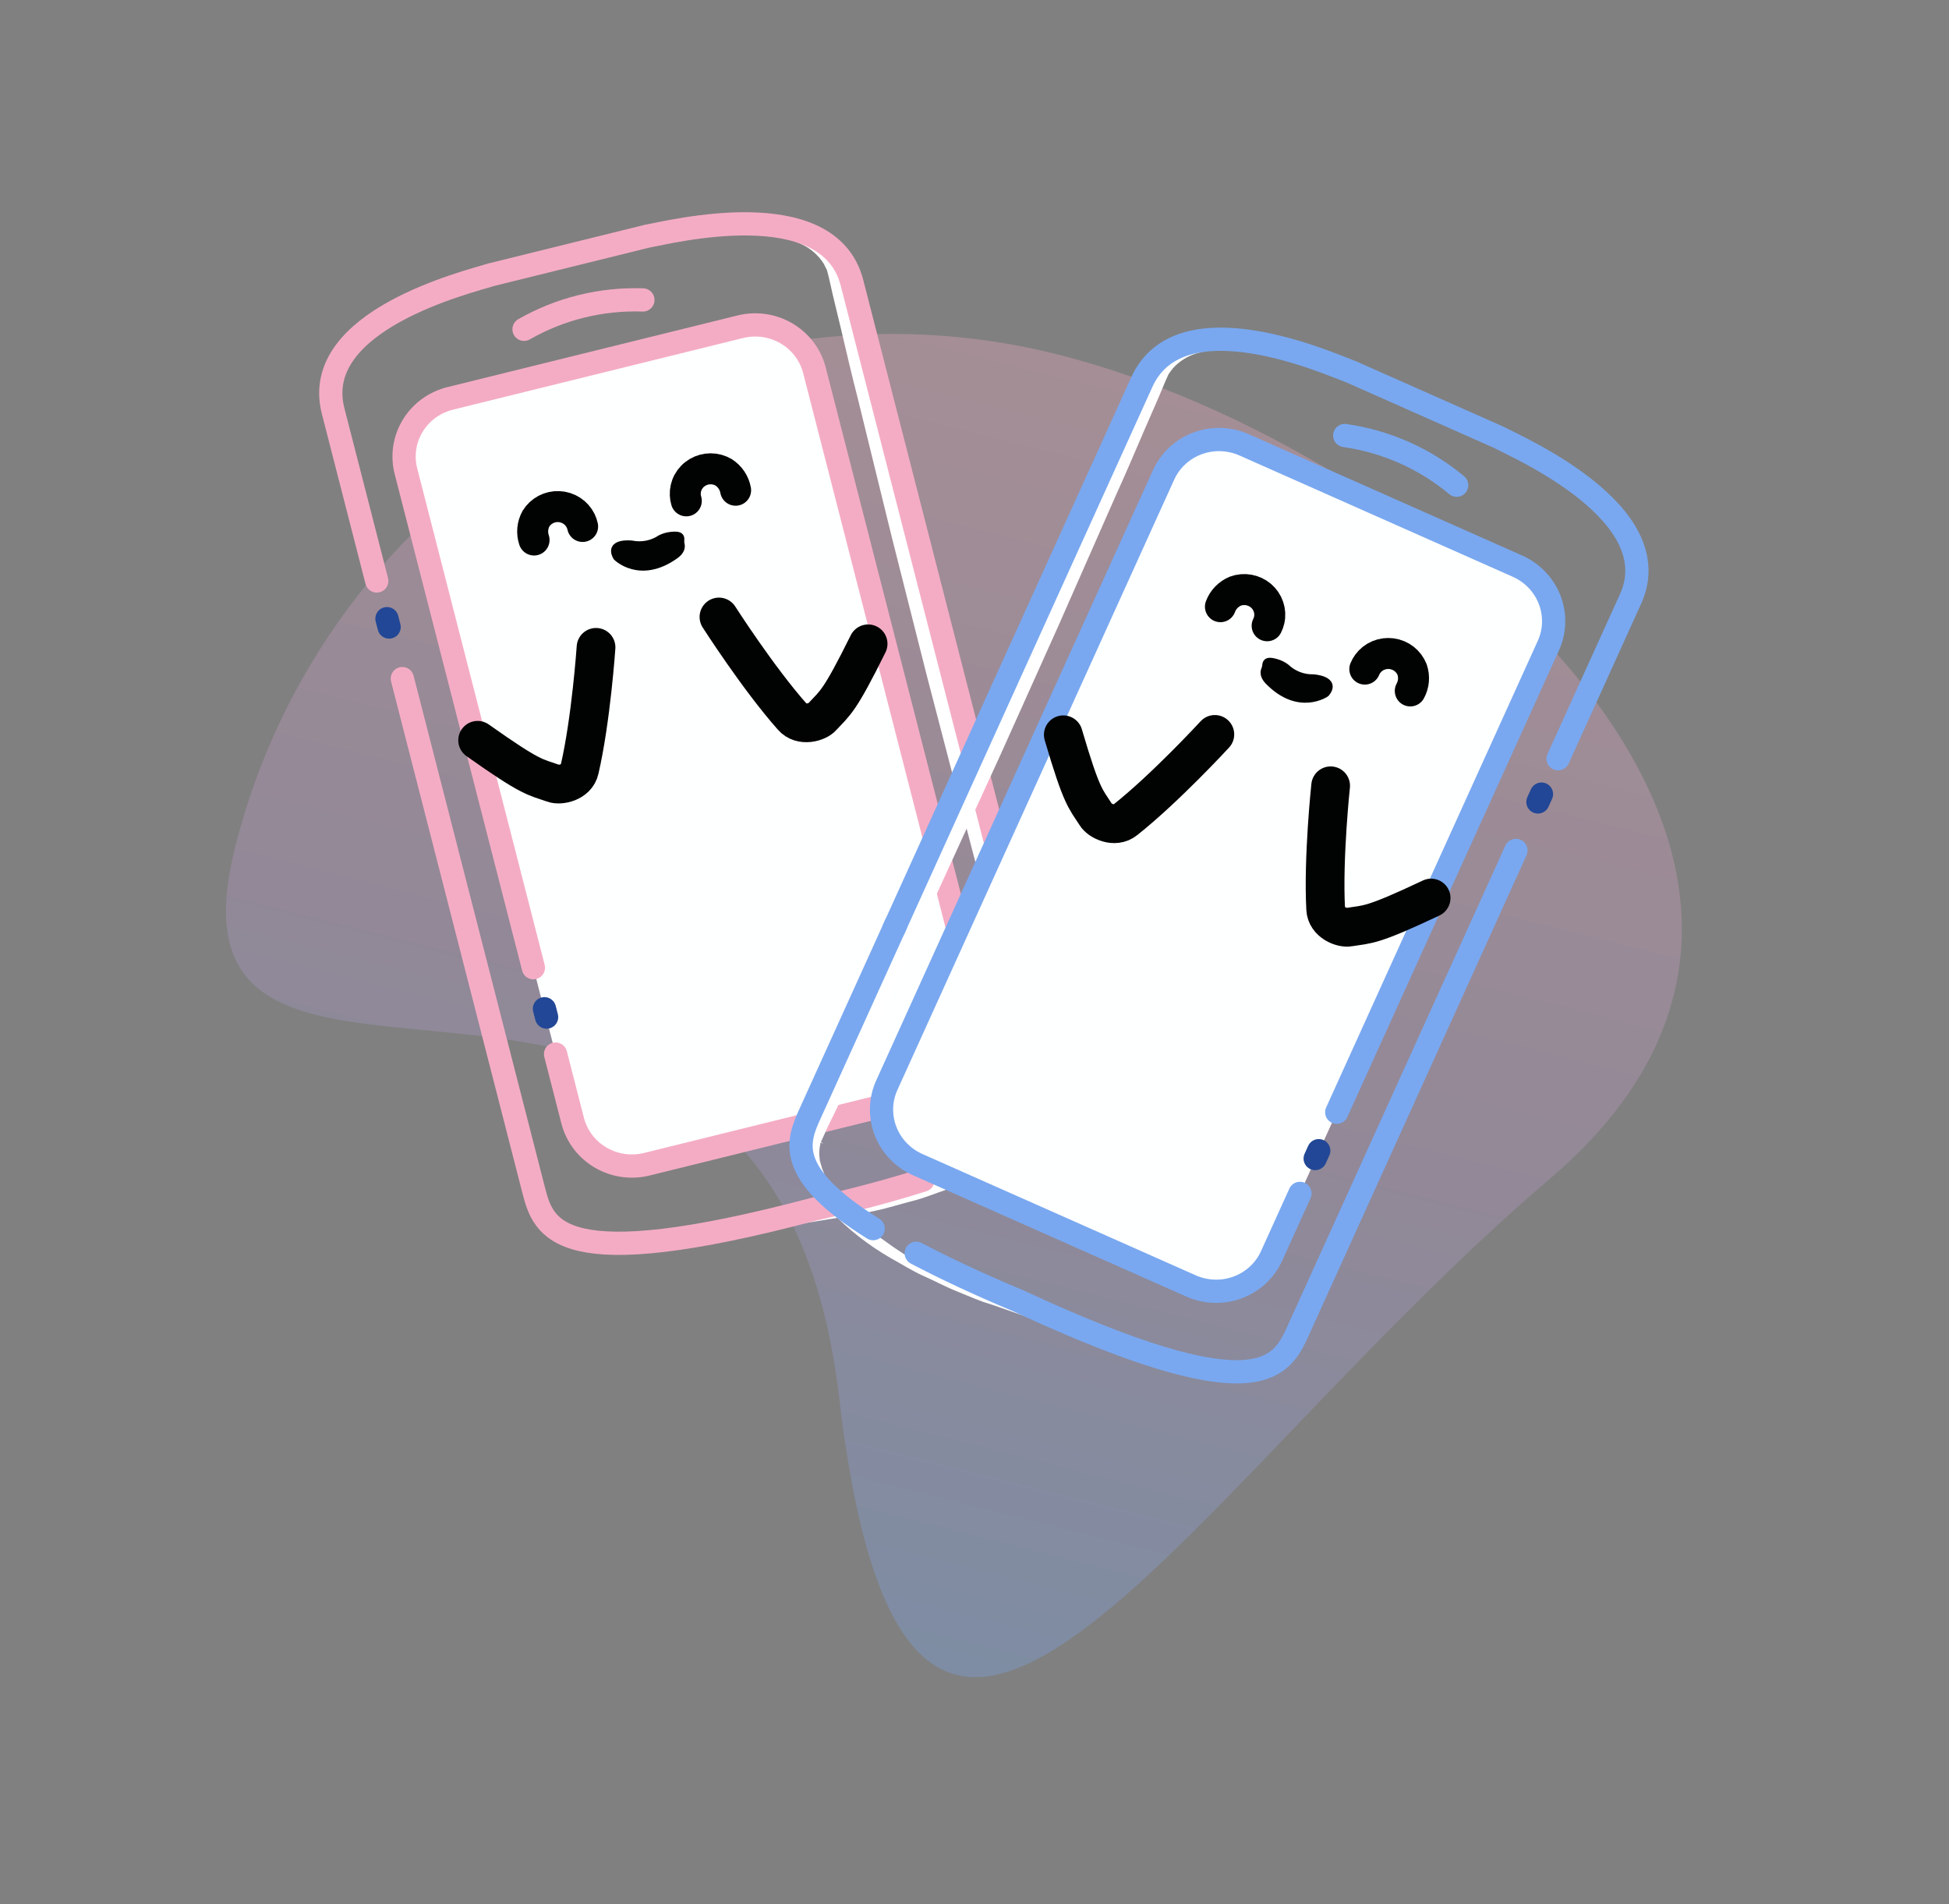<svg width="130" height="127" viewBox="0 0 130 127" fill="none" xmlns="http://www.w3.org/2000/svg">
<rect x="0" y="0" width="130" height="127" fill="#808080" stroke="none"/>
<g clip-path="url(#clip0_641_4363)">
<path opacity="0.32" d="M103.382 78.616C78.456 99.864 60.661 133.002 55.981 93.267C51.302 53.532 9.586 80.727 15.68 56.502C17.129 50.733 19.698 45.308 23.241 40.534C26.785 35.761 31.233 31.733 36.331 28.682C41.429 25.631 47.078 23.615 52.954 22.751C58.83 21.887 64.819 22.19 70.577 23.645C94.81 29.755 128.308 57.368 103.382 78.616Z" fill="url(#paint0_linear_641_4363)"/>
<path d="M36.834 17.282L41.447 15.934C42.996 15.476 44.577 15.132 46.178 14.905C47.802 14.647 49.454 14.59 51.093 14.736C51.949 14.819 52.789 15.023 53.587 15.34C54.437 15.685 55.166 16.268 55.682 17.017C55.808 17.23 55.891 17.419 56.017 17.632L56.134 17.951C56.16 18.049 56.227 18.172 56.252 18.27L56.58 19.409L57.202 21.695C57.63 23.227 58.059 24.759 58.446 26.266L60.91 35.449L63.308 44.649L65.638 53.865C66.429 56.946 67.145 60.01 67.936 63.09C68.331 64.63 68.693 66.178 69.047 67.694L69.603 69.996L69.864 71.151L70.15 72.265C69.617 72.397 71.316 71.977 68.992 72.586L68.984 72.553L70.15 72.265C70.187 72.529 70.196 72.795 70.177 73.06C70.153 73.296 70.106 73.529 70.037 73.757L69.946 74.093L69.813 74.404L69.681 74.716L69.507 75.003C69.397 75.199 69.266 75.383 69.116 75.552L68.676 76.044C68.365 76.351 68.037 76.641 67.695 76.914C66.325 77.921 64.814 78.729 63.209 79.311C62.427 79.574 61.628 79.911 60.828 80.108C60.029 80.306 59.213 80.577 58.405 80.742L57.197 81.005L56.589 81.121L55.973 81.203L53.524 81.599C55.156 81.196 56.764 80.834 58.337 80.34C58.729 80.209 59.128 80.11 59.52 79.978L60.685 79.551C61.468 79.288 62.234 78.96 62.966 78.639C63.349 78.475 63.69 78.286 64.073 78.122L64.606 77.851L64.889 77.712L65.13 77.547L66.17 76.907L67.118 76.185C67.406 75.925 67.678 75.649 67.933 75.357L68.281 74.922C68.394 74.776 68.496 74.622 68.589 74.463L68.738 74.217L68.854 73.979L68.97 73.742L69.044 73.479C69.094 73.314 69.122 73.143 69.127 72.971C69.143 72.897 69.118 72.799 69.134 72.725C69.128 72.708 69.125 72.689 69.126 72.671C69.128 72.653 69.133 72.635 69.142 72.619L69.117 72.52L70.283 72.233C67.96 72.841 69.65 72.389 69.117 72.52L68.831 71.406L68.503 70.268L67.881 67.982C67.452 66.45 67.024 64.918 66.637 63.411C65.813 60.339 64.997 57.3 64.206 54.219L61.809 45.019L59.478 35.803L57.214 26.57C56.818 25.03 56.456 23.482 56.102 21.966L55.547 19.664L55.286 18.509L55.16 18.018C55.084 17.862 55.009 17.706 54.942 17.584C54.573 17 54.035 16.538 53.397 16.258C52.708 15.944 51.974 15.737 51.221 15.645C49.661 15.454 48.086 15.423 46.521 15.552C44.929 15.706 43.347 15.945 41.781 16.269C39.966 16.648 38.383 16.969 36.834 17.282Z" fill="white"/>
<path d="M37.057 70.299L38.209 74.788C38.347 75.296 38.585 75.773 38.909 76.192C39.234 76.61 39.639 76.961 40.102 77.225C40.565 77.49 41.075 77.662 41.605 77.732C42.135 77.802 42.674 77.769 43.191 77.635L62.444 72.879C62.964 72.758 63.455 72.537 63.888 72.229C64.32 71.921 64.687 71.532 64.967 71.084C65.247 70.636 65.434 70.138 65.518 69.619C65.602 69.1 65.582 68.57 65.457 68.058L54.312 24.649C54.175 24.141 53.937 23.664 53.612 23.246C53.288 22.828 52.882 22.476 52.42 22.212C51.957 21.948 51.446 21.776 50.916 21.705C50.386 21.635 49.847 21.668 49.331 21.803L30.077 26.558C29.557 26.68 29.067 26.901 28.634 27.209C28.201 27.517 27.834 27.906 27.555 28.354C27.275 28.801 27.087 29.299 27.003 29.818C26.919 30.337 26.94 30.868 27.064 31.379L35.578 64.541" fill="#FEFFFF"/>
<path d="M37.057 70.299L38.209 74.788C38.347 75.296 38.585 75.773 38.909 76.192C39.234 76.61 39.639 76.961 40.102 77.225C40.565 77.49 41.075 77.662 41.605 77.732C42.135 77.802 42.674 77.769 43.191 77.635L62.444 72.879C62.964 72.758 63.455 72.537 63.888 72.229C64.32 71.921 64.687 71.532 64.967 71.084C65.247 70.636 65.434 70.138 65.518 69.619C65.602 69.1 65.582 68.57 65.457 68.058L54.312 24.649C54.175 24.141 53.937 23.664 53.612 23.246C53.288 22.828 52.882 22.476 52.42 22.212C51.957 21.948 51.446 21.776 50.916 21.705C50.386 21.635 49.847 21.668 49.331 21.803L30.077 26.558C29.557 26.68 29.067 26.901 28.634 27.209C28.201 27.517 27.834 27.906 27.555 28.354C27.275 28.801 27.087 29.299 27.003 29.818C26.919 30.337 26.94 30.868 27.064 31.379L35.578 64.541" stroke="#F4ACC4" stroke-width="1.55" stroke-miterlimit="10" stroke-linecap="round"/>
<path d="M35.622 36.015C35.543 35.782 35.514 35.534 35.536 35.289C35.558 35.044 35.632 34.806 35.752 34.589C35.909 34.333 36.134 34.123 36.403 33.981C36.672 33.84 36.974 33.773 37.279 33.787C37.584 33.801 37.879 33.895 38.134 34.061C38.389 34.226 38.593 34.456 38.727 34.726C38.787 34.848 38.833 34.977 38.861 35.111" stroke="#010202" stroke-width="2.067" stroke-linecap="round" stroke-linejoin="round"/>
<path d="M66.79 57.658L56.828 18.86C55.272 12.798 44.696 15.479 43.139 15.759L32.779 18.318C31.272 18.795 20.663 21.346 22.219 27.408L25.13 38.746" stroke="#F4ACC4" stroke-width="1.55" stroke-miterlimit="10" stroke-linecap="round"/>
<path d="M61.565 78.706C59.6 79.331 57.185 79.997 54.304 80.639C37.225 85.171 36.267 81.993 35.586 79.338L26.836 45.259" stroke="#F4ACC4" stroke-width="1.55" stroke-miterlimit="10" stroke-linecap="round"/>
<path d="M64.68 77.589C71.165 74.977 70.66 72.732 70.155 70.766L66.706 57.331" stroke="#F4ACC4" stroke-width="1.55" stroke-miterlimit="10" stroke-linecap="round"/>
<path d="M34.954 21.962C37.355 20.588 40.103 19.909 42.882 20.004" stroke="#F4ACC4" stroke-width="1.55" stroke-miterlimit="10" stroke-linecap="round"/>
<path d="M49.066 32.695C49.023 32.452 48.929 32.221 48.791 32.015C48.653 31.809 48.473 31.634 48.264 31.499C48.001 31.346 47.701 31.265 47.396 31.266C47.091 31.266 46.792 31.348 46.531 31.502C46.269 31.655 46.054 31.876 45.91 32.14C45.765 32.404 45.696 32.702 45.709 33.001C45.715 33.137 45.737 33.272 45.777 33.403" stroke="#010202" stroke-width="2.067" stroke-linecap="round" stroke-linejoin="round"/>
<path d="M36.315 67.276L36.458 67.833" stroke="#224796" stroke-width="1.55" stroke-miterlimit="10" stroke-linecap="round"/>
<path d="M25.811 41.261L25.954 41.818" stroke="#224796" stroke-width="1.55" stroke-miterlimit="10" stroke-linecap="round"/>
<path d="M41.147 37.145C41.147 37.145 42.676 38.688 45.014 37.033C45.315 36.823 45.483 36.569 45.399 36.269C45.315 35.969 45.627 35.638 44.758 35.731C44.519 35.754 44.286 35.821 44.072 35.928C43.791 36.115 43.476 36.246 43.143 36.311C42.811 36.376 42.468 36.376 42.136 36.309C42.136 36.309 40.562 36.126 41.147 37.145Z" fill="#010202" stroke="#010202" stroke-width="0.517" stroke-miterlimit="10"/>
<path d="M47.955 41.148C47.955 41.148 50.571 45.237 52.853 47.809C53.452 48.498 54.541 48.159 54.84 47.807C55.713 46.859 55.956 46.869 57.904 42.938" stroke="#010202" stroke-width="2.583" stroke-miterlimit="10" stroke-linecap="round"/>
<path d="M39.756 43.173C39.756 43.173 39.427 47.99 38.658 51.316C38.464 52.2 37.341 52.408 36.904 52.237C35.678 51.808 35.469 51.93 31.858 49.372" stroke="#010202" stroke-width="2.583" stroke-miterlimit="10" stroke-linecap="round"/>
<path d="M96.123 27.422L91.814 25.288C90.369 24.567 88.871 23.952 87.335 23.448C85.779 22.911 84.163 22.566 82.523 22.423C81.666 22.356 80.804 22.409 79.963 22.582C79.066 22.774 78.248 23.221 77.609 23.868C77.448 24.056 77.333 24.227 77.173 24.414L77.002 24.709C76.96 24.801 76.872 24.91 76.831 25.003L76.31 26.067L75.301 28.209C74.613 29.642 73.925 31.076 73.282 32.492L69.263 41.105L65.306 49.745L61.412 58.413C60.099 61.308 58.863 64.201 57.55 67.096C56.893 68.543 56.268 70.004 55.657 71.435L54.71 73.605L54.253 74.697L53.778 75.744C54.28 75.967 52.68 75.257 54.862 76.262L54.876 76.231L53.778 75.744C53.696 75.997 53.641 76.257 53.613 76.522C53.596 76.759 53.602 76.996 53.63 77.232L53.661 77.579L53.738 77.909L53.815 78.239L53.936 78.552C54.011 78.764 54.107 78.969 54.225 79.161L54.574 79.723C54.827 80.079 55.099 80.422 55.389 80.751C56.563 81.982 57.911 83.041 59.39 83.895C60.115 84.291 60.843 84.762 61.596 85.096C62.349 85.43 63.106 85.84 63.873 86.143L65.016 86.614L65.595 86.834L66.188 87.022L68.531 87.84C66.993 87.158 65.473 86.52 64.009 85.76C63.647 85.562 63.27 85.395 62.908 85.197L61.834 84.573C61.109 84.177 60.412 83.719 59.746 83.276C59.398 83.047 59.094 82.802 58.746 82.573L58.268 82.213L58.014 82.026L57.805 81.823L56.892 81.01L56.083 80.134C55.844 79.828 55.625 79.508 55.425 79.176L55.157 78.687C55.072 78.523 54.998 78.354 54.934 78.181L54.83 77.912L54.756 77.658L54.683 77.404L54.656 77.132C54.636 76.961 54.638 76.788 54.663 76.618C54.66 76.542 54.702 76.45 54.698 76.374C54.708 76.358 54.714 76.341 54.715 76.322C54.717 76.304 54.715 76.285 54.709 76.268L54.751 76.175L53.652 75.688C55.835 76.694 54.248 75.953 54.751 76.175L55.225 75.128L55.746 74.064L56.755 71.922C57.443 70.489 58.131 69.055 58.773 67.638C60.118 64.757 61.448 61.907 62.761 59.012L66.718 50.372L70.612 41.704L74.443 33.008C75.1 31.56 75.725 30.099 76.336 28.668L77.283 26.498L77.74 25.406L77.95 24.944C78.051 24.804 78.152 24.664 78.24 24.555C78.704 24.045 79.314 23.684 79.991 23.519C80.724 23.331 81.483 23.255 82.24 23.297C83.809 23.381 85.365 23.625 86.884 24.026C88.425 24.456 89.942 24.968 91.427 25.56C93.149 26.251 94.652 26.843 96.123 27.422Z" fill="white"/>
<path d="M86.708 79.591L84.794 83.81C84.57 84.286 84.254 84.715 83.861 85.07C83.469 85.424 83.009 85.7 82.507 85.879C82.006 86.059 81.473 86.139 80.939 86.115C80.405 86.092 79.88 85.965 79.395 85.743L61.26 77.695C60.769 77.485 60.325 77.181 59.952 76.802C59.579 76.423 59.285 75.976 59.088 75.486C58.89 74.996 58.792 74.474 58.799 73.948C58.806 73.422 58.919 72.903 59.13 72.421L77.635 31.623C77.859 31.146 78.175 30.718 78.568 30.363C78.96 30.008 79.42 29.733 79.921 29.554C80.423 29.374 80.956 29.294 81.49 29.317C82.024 29.341 82.549 29.467 83.034 29.69L101.169 37.737C101.66 37.948 102.104 38.252 102.477 38.631C102.85 39.01 103.144 39.457 103.341 39.947C103.539 40.436 103.637 40.959 103.63 41.485C103.623 42.011 103.51 42.53 103.299 43.012L89.162 74.179" fill="#FEFFFF"/>
<path d="M86.708 79.591L84.794 83.81C84.57 84.286 84.254 84.715 83.861 85.07C83.469 85.424 83.009 85.7 82.507 85.879C82.006 86.059 81.473 86.139 80.939 86.115C80.405 86.092 79.88 85.965 79.395 85.743L61.26 77.695C60.769 77.485 60.325 77.181 59.952 76.802C59.579 76.423 59.285 75.976 59.088 75.486C58.89 74.996 58.792 74.474 58.799 73.948C58.806 73.422 58.919 72.903 59.13 72.421L77.635 31.623C77.859 31.146 78.175 30.718 78.568 30.363C78.96 30.008 79.42 29.733 79.921 29.554C80.423 29.374 80.956 29.294 81.49 29.317C82.024 29.341 82.549 29.467 83.034 29.69L101.169 37.737C101.66 37.948 102.104 38.252 102.477 38.631C102.85 39.01 103.144 39.457 103.341 39.947C103.539 40.436 103.637 40.959 103.63 41.485C103.623 42.011 103.51 42.53 103.299 43.012L89.162 74.179" stroke="#79A8F0" stroke-width="1.55" stroke-miterlimit="10" stroke-linecap="round"/>
<path d="M94.067 46.081C94.185 45.865 94.257 45.627 94.278 45.381C94.298 45.136 94.267 44.888 94.187 44.654C94.076 44.374 93.891 44.128 93.651 43.942C93.411 43.756 93.124 43.637 92.822 43.597C92.519 43.558 92.212 43.599 91.932 43.717C91.653 43.836 91.411 44.026 91.233 44.269C91.152 44.379 91.085 44.498 91.034 44.624" stroke="#010202" stroke-width="2.067" stroke-linecap="round" stroke-linejoin="round"/>
<path d="M59.622 61.947L76.161 25.482C78.746 19.784 88.695 24.273 90.18 24.822L99.937 29.151C101.339 29.884 111.343 34.25 108.759 39.948L103.926 50.604" stroke="#79A8F0" stroke-width="1.55" stroke-miterlimit="10" stroke-linecap="round"/>
<path d="M61.114 83.586C62.941 84.545 65.203 85.623 67.929 86.759C83.961 94.206 85.456 91.243 86.587 88.749L101.115 56.719" stroke="#79A8F0" stroke-width="1.55" stroke-miterlimit="10" stroke-linecap="round"/>
<path d="M58.242 81.942C52.309 78.236 53.196 76.114 54.034 74.266L59.762 61.639" stroke="#79A8F0" stroke-width="1.55" stroke-miterlimit="10" stroke-linecap="round"/>
<path d="M97.163 32.36C95.037 30.586 92.449 29.438 89.696 29.046" stroke="#79A8F0" stroke-width="1.55" stroke-miterlimit="10" stroke-linecap="round"/>
<path d="M81.404 40.462C81.489 40.231 81.621 40.019 81.793 39.841C81.964 39.663 82.172 39.521 82.402 39.425C82.687 39.32 82.996 39.293 83.296 39.347C83.597 39.401 83.877 39.533 84.108 39.73C84.339 39.928 84.512 40.182 84.608 40.468C84.705 40.753 84.722 41.058 84.657 41.351C84.627 41.484 84.582 41.612 84.52 41.734" stroke="#010202" stroke-width="2.067" stroke-linecap="round" stroke-linejoin="round"/>
<path d="M87.961 76.743L87.724 77.267" stroke="#224796" stroke-width="1.55" stroke-miterlimit="10" stroke-linecap="round"/>
<path d="M102.818 52.962L102.581 53.485" stroke="#224796" stroke-width="1.55" stroke-miterlimit="10" stroke-linecap="round"/>
<path d="M88.43 46.229C88.43 46.229 86.657 47.48 84.641 45.442C84.382 45.183 84.26 44.903 84.395 44.623C84.53 44.342 84.28 43.962 85.12 44.205C85.351 44.269 85.569 44.376 85.761 44.519C86.005 44.752 86.293 44.936 86.609 45.058C86.925 45.181 87.262 45.239 87.601 45.232C87.601 45.232 89.182 45.327 88.43 46.229Z" fill="#010202" stroke="#010202" stroke-width="0.517" stroke-miterlimit="10"/>
<path d="M81.031 48.98C81.031 48.98 77.746 52.55 75.052 54.684C74.343 55.258 73.33 54.734 73.096 54.334C72.401 53.249 72.16 53.216 70.923 49.004" stroke="#010202" stroke-width="2.583" stroke-miterlimit="10" stroke-linecap="round"/>
<path d="M88.755 52.407C88.755 52.407 88.243 57.208 88.423 60.618C88.461 61.523 89.531 61.923 89.991 61.831C91.272 61.623 91.458 61.78 95.457 59.892" stroke="#010202" stroke-width="2.583" stroke-miterlimit="10" stroke-linecap="round"/>
</g>
<defs>
<linearGradient id="paint0_linear_641_4363" x1="73.012" y1="24.259" x2="51.729" y2="108.661" gradientUnits="userSpaceOnUse">
<stop stop-color="#F4ACC4"/>
<stop offset="0.542" stop-color="#B99AC8"/>
<stop offset="1" stop-color="#79A8F0"/>
</linearGradient>
<clipPath id="clip0_641_4363">
<rect width="107.148" height="103.027" fill="white" transform="matrix(-0.97 -0.245 -0.244 0.97 129.41 26.364)"/>
</clipPath>
</defs>
</svg>
